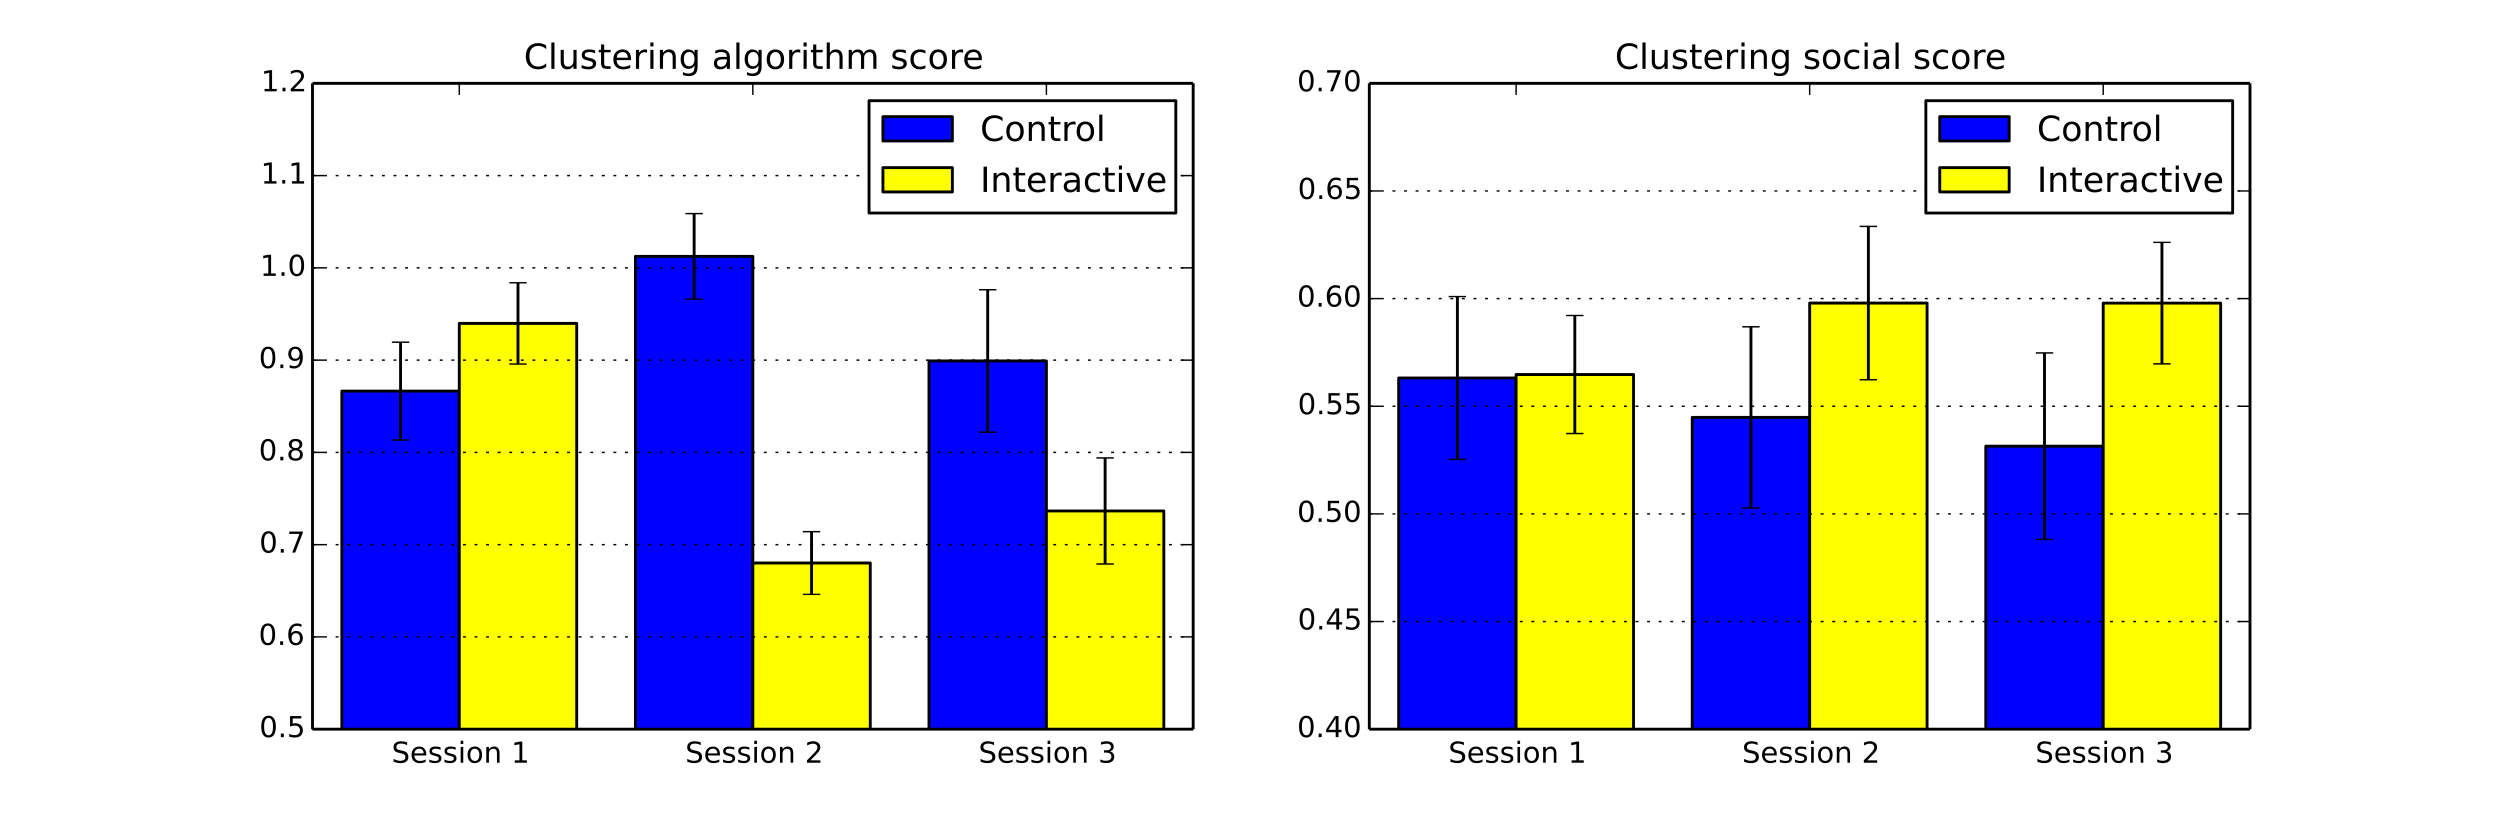 <?xml version="1.0" encoding="utf-8" standalone="no"?>
<!DOCTYPE svg PUBLIC "-//W3C//DTD SVG 1.1//EN"
  "http://www.w3.org/Graphics/SVG/1.1/DTD/svg11.dtd">
<!-- Created with matplotlib (http://matplotlib.org/) -->
<svg height="288pt" version="1.1" viewBox="0 0 864 288" width="864pt" xmlns="http://www.w3.org/2000/svg" xmlns:xlink="http://www.w3.org/1999/xlink">
 <defs>
  <style type="text/css">
*{stroke-linecap:butt;stroke-linejoin:round;}
  </style>
 </defs>
 <g id="figure_1">
  <g id="patch_1">
   <path d="
M0 288
L864 288
L864 0
L0 0
z
" style="fill:#ffffff;"/>
  </g>
  <g id="axes_1">
   <g id="patch_2">
    <path d="
M108 252
L412.364 252
L412.364 28.8
L108 28.8
z
" style="fill:#ffffff;"/>
   </g>
   <g id="patch_3">
    <path clip-path="url(#p677e471672)" d="
M118.145 411.429
L158.727 411.429
L158.727 135.161
L118.145 135.161
z
" style="fill:#0000ff;stroke:#000000;"/>
   </g>
   <g id="patch_4">
    <path clip-path="url(#p677e471672)" d="
M219.6 411.429
L260.182 411.429
L260.182 88.604
L219.6 88.604
z
" style="fill:#0000ff;stroke:#000000;"/>
   </g>
   <g id="patch_5">
    <path clip-path="url(#p677e471672)" d="
M321.055 411.429
L361.636 411.429
L361.636 124.742
L321.055 124.742
z
" style="fill:#0000ff;stroke:#000000;"/>
   </g>
   <g id="patch_6">
    <path clip-path="url(#p677e471672)" d="
M158.727 411.429
L199.309 411.429
L199.309 111.769
L158.727 111.769
z
" style="fill:#ffff00;stroke:#000000;"/>
   </g>
   <g id="patch_7">
    <path clip-path="url(#p677e471672)" d="
M260.182 411.429
L300.764 411.429
L300.764 194.575
L260.182 194.575
z
" style="fill:#ffff00;stroke:#000000;"/>
   </g>
   <g id="patch_8">
    <path clip-path="url(#p677e471672)" d="
M361.636 411.429
L402.218 411.429
L402.218 176.59
L361.636 176.59
z
" style="fill:#ffff00;stroke:#000000;"/>
   </g>
   <g id="LineCollection_1">
    <defs>
     <path d="
M138.436 -135.937
L138.436 -169.741" id="C0_0_9af3deccb9"/>
     <path d="
M239.891 -184.61
L239.891 -214.182" id="C0_1_e1ccd93cc0"/>
     <path d="
M341.345 -138.656
L341.345 -187.861" id="C0_2_9136be7517"/>
    </defs>
    <g clip-path="url(#p677e471672)">
     <use style="fill:none;stroke:#000000;" x="0.0" xlink:href="#C0_0_9af3deccb9" y="288.0"/>
    </g>
    <g clip-path="url(#p677e471672)">
     <use style="fill:none;stroke:#000000;" x="0.0" xlink:href="#C0_1_e1ccd93cc0" y="288.0"/>
    </g>
    <g clip-path="url(#p677e471672)">
     <use style="fill:none;stroke:#000000;" x="0.0" xlink:href="#C0_2_9136be7517" y="288.0"/>
    </g>
   </g>
   <g id="LineCollection_2">
    <defs>
     <path d="
M179.018 -162.187
L179.018 -190.275" id="C1_0_ff5b9c73ff"/>
     <path d="
M280.473 -82.589
L280.473 -104.26" id="C1_1_064dbb1a36"/>
     <path d="
M381.927 -93.079
L381.927 -129.742" id="C1_2_540e6a2873"/>
    </defs>
    <g clip-path="url(#p677e471672)">
     <use style="fill:none;stroke:#000000;" x="0.0" xlink:href="#C1_0_ff5b9c73ff" y="288.0"/>
    </g>
    <g clip-path="url(#p677e471672)">
     <use style="fill:none;stroke:#000000;" x="0.0" xlink:href="#C1_1_064dbb1a36" y="288.0"/>
    </g>
    <g clip-path="url(#p677e471672)">
     <use style="fill:none;stroke:#000000;" x="0.0" xlink:href="#C1_2_540e6a2873" y="288.0"/>
    </g>
   </g>
   <g id="line2d_1">
    <defs>
     <path d="
M3 1.83697e-16
L-3 -1.83697e-16" id="mcf9903d1bd" style="stroke:#000000;stroke-width:0.5;"/>
    </defs>
    <g clip-path="url(#p677e471672)">
     <use style="stroke:#000000;stroke-width:0.5;" x="138.436" xlink:href="#mcf9903d1bd" y="152.063"/>
     <use style="stroke:#000000;stroke-width:0.5;" x="239.891" xlink:href="#mcf9903d1bd" y="103.39"/>
     <use style="stroke:#000000;stroke-width:0.5;" x="341.345" xlink:href="#mcf9903d1bd" y="149.344"/>
    </g>
   </g>
   <g id="line2d_2">
    <g clip-path="url(#p677e471672)">
     <use style="stroke:#000000;stroke-width:0.5;" x="138.436" xlink:href="#mcf9903d1bd" y="118.259"/>
     <use style="stroke:#000000;stroke-width:0.5;" x="239.891" xlink:href="#mcf9903d1bd" y="73.818"/>
     <use style="stroke:#000000;stroke-width:0.5;" x="341.345" xlink:href="#mcf9903d1bd" y="100.139"/>
    </g>
   </g>
   <g id="line2d_3">
    <g clip-path="url(#p677e471672)">
     <use style="stroke:#000000;stroke-width:0.5;" x="179.018" xlink:href="#mcf9903d1bd" y="125.813"/>
     <use style="stroke:#000000;stroke-width:0.5;" x="280.473" xlink:href="#mcf9903d1bd" y="205.411"/>
     <use style="stroke:#000000;stroke-width:0.5;" x="381.927" xlink:href="#mcf9903d1bd" y="194.921"/>
    </g>
   </g>
   <g id="line2d_4">
    <g clip-path="url(#p677e471672)">
     <use style="stroke:#000000;stroke-width:0.5;" x="179.018" xlink:href="#mcf9903d1bd" y="97.725"/>
     <use style="stroke:#000000;stroke-width:0.5;" x="280.473" xlink:href="#mcf9903d1bd" y="183.74"/>
     <use style="stroke:#000000;stroke-width:0.5;" x="381.927" xlink:href="#mcf9903d1bd" y="158.258"/>
    </g>
   </g>
   <g id="matplotlib.axis_1">
    <g id="xtick_1">
     <g id="line2d_5">
      <defs>
       <path d="
M0 0
L0 -4" id="mc7db9fdffb" style="stroke:#000000;stroke-width:0.5;"/>
      </defs>
      <g>
       <use style="stroke:#000000;stroke-width:0.5;" x="158.727" xlink:href="#mc7db9fdffb" y="252.0"/>
      </g>
     </g>
     <g id="line2d_6">
      <defs>
       <path d="
M0 0
L0 4" id="m5a7d422ac3" style="stroke:#000000;stroke-width:0.5;"/>
      </defs>
      <g>
       <use style="stroke:#000000;stroke-width:0.5;" x="158.727" xlink:href="#m5a7d422ac3" y="28.8"/>
      </g>
     </g>
     <g id="text_1">
      <!-- Session 1 -->
      <defs>
       <path d="
M12.406 8.297
L28.516 8.297
L28.516 63.922
L10.984 60.406
L10.984 69.391
L28.422 72.906
L38.281 72.906
L38.281 8.297
L54.391 8.297
L54.391 0
L12.406 0
z
" id="DejaVuSans-31"/>
       <path d="
M44.281 53.078
L44.281 44.578
Q40.484 46.531 36.375 47.5
Q32.281 48.484 27.875 48.484
Q21.188 48.484 17.844 46.438
Q14.5 44.391 14.5 40.281
Q14.5 37.156 16.891 35.375
Q19.281 33.594 26.516 31.984
L29.594 31.297
Q39.156 29.25 43.188 25.516
Q47.219 21.781 47.219 15.094
Q47.219 7.469 41.188 3.016
Q35.156 -1.422 24.609 -1.422
Q20.219 -1.422 15.453 -0.562
Q10.688 0.297 5.422 2
L5.422 11.281
Q10.406 8.688 15.234 7.391
Q20.062 6.109 24.812 6.109
Q31.156 6.109 34.562 8.281
Q37.984 10.453 37.984 14.406
Q37.984 18.062 35.516 20.016
Q33.062 21.969 24.703 23.781
L21.578 24.516
Q13.234 26.266 9.516 29.906
Q5.812 33.547 5.812 39.891
Q5.812 47.609 11.281 51.797
Q16.75 56 26.812 56
Q31.781 56 36.172 55.266
Q40.578 54.547 44.281 53.078" id="DejaVuSans-73"/>
       <path d="
M9.422 54.688
L18.406 54.688
L18.406 0
L9.422 0
z

M9.422 75.984
L18.406 75.984
L18.406 64.594
L9.422 64.594
z
" id="DejaVuSans-69"/>
       <path d="
M56.203 29.594
L56.203 25.203
L14.891 25.203
Q15.484 15.922 20.484 11.062
Q25.484 6.203 34.422 6.203
Q39.594 6.203 44.453 7.469
Q49.312 8.734 54.109 11.281
L54.109 2.781
Q49.266 0.734 44.188 -0.344
Q39.109 -1.422 33.891 -1.422
Q20.797 -1.422 13.156 6.188
Q5.516 13.812 5.516 26.812
Q5.516 40.234 12.766 48.109
Q20.016 56 32.328 56
Q43.359 56 49.781 48.891
Q56.203 41.797 56.203 29.594
M47.219 32.234
Q47.125 39.594 43.094 43.984
Q39.062 48.391 32.422 48.391
Q24.906 48.391 20.391 44.141
Q15.875 39.891 15.188 32.172
z
" id="DejaVuSans-65"/>
       <path d="
M53.516 70.516
L53.516 60.891
Q47.906 63.578 42.922 64.891
Q37.938 66.219 33.297 66.219
Q25.25 66.219 20.875 63.094
Q16.5 59.969 16.5 54.203
Q16.5 49.359 19.406 46.891
Q22.312 44.438 30.422 42.922
L36.375 41.703
Q47.406 39.594 52.656 34.297
Q57.906 29 57.906 20.125
Q57.906 9.516 50.797 4.047
Q43.703 -1.422 29.984 -1.422
Q24.812 -1.422 18.969 -0.25
Q13.141 0.922 6.891 3.219
L6.891 13.375
Q12.891 10.016 18.656 8.297
Q24.422 6.594 29.984 6.594
Q38.422 6.594 43.016 9.906
Q47.609 13.234 47.609 19.391
Q47.609 24.75 44.312 27.781
Q41.016 30.812 33.5 32.328
L27.484 33.5
Q16.453 35.688 11.516 40.375
Q6.594 45.062 6.594 53.422
Q6.594 63.094 13.406 68.656
Q20.219 74.219 32.172 74.219
Q37.312 74.219 42.625 73.281
Q47.953 72.359 53.516 70.516" id="DejaVuSans-53"/>
       <path d="
M54.891 33.016
L54.891 0
L45.906 0
L45.906 32.719
Q45.906 40.484 42.875 44.328
Q39.844 48.188 33.797 48.188
Q26.516 48.188 22.312 43.547
Q18.109 38.922 18.109 30.906
L18.109 0
L9.078 0
L9.078 54.688
L18.109 54.688
L18.109 46.188
Q21.344 51.125 25.703 53.562
Q30.078 56 35.797 56
Q45.219 56 50.047 50.172
Q54.891 44.344 54.891 33.016" id="DejaVuSans-6e"/>
       <path d="
M30.609 48.391
Q23.391 48.391 19.188 42.75
Q14.984 37.109 14.984 27.297
Q14.984 17.484 19.156 11.844
Q23.344 6.203 30.609 6.203
Q37.797 6.203 41.984 11.859
Q46.188 17.531 46.188 27.297
Q46.188 37.016 41.984 42.703
Q37.797 48.391 30.609 48.391
M30.609 56
Q42.328 56 49.016 48.375
Q55.719 40.766 55.719 27.297
Q55.719 13.875 49.016 6.219
Q42.328 -1.422 30.609 -1.422
Q18.844 -1.422 12.172 6.219
Q5.516 13.875 5.516 27.297
Q5.516 40.766 12.172 48.375
Q18.844 56 30.609 56" id="DejaVuSans-6f"/>
       <path id="DejaVuSans-20"/>
      </defs>
      <g transform="translate(135.341 263.598)scale(0.1 -0.1)">
       <use xlink:href="#DejaVuSans-53"/>
       <use x="63.477" xlink:href="#DejaVuSans-65"/>
       <use x="125.0" xlink:href="#DejaVuSans-73"/>
       <use x="177.1" xlink:href="#DejaVuSans-73"/>
       <use x="229.199" xlink:href="#DejaVuSans-69"/>
       <use x="256.982" xlink:href="#DejaVuSans-6f"/>
       <use x="318.164" xlink:href="#DejaVuSans-6e"/>
       <use x="381.543" xlink:href="#DejaVuSans-20"/>
       <use x="413.33" xlink:href="#DejaVuSans-31"/>
      </g>
     </g>
    </g>
    <g id="xtick_2">
     <g id="line2d_7">
      <g>
       <use style="stroke:#000000;stroke-width:0.5;" x="260.182" xlink:href="#mc7db9fdffb" y="252.0"/>
      </g>
     </g>
     <g id="line2d_8">
      <g>
       <use style="stroke:#000000;stroke-width:0.5;" x="260.182" xlink:href="#m5a7d422ac3" y="28.8"/>
      </g>
     </g>
     <g id="text_2">
      <!-- Session 2 -->
      <defs>
       <path d="
M19.188 8.297
L53.609 8.297
L53.609 0
L7.328 0
L7.328 8.297
Q12.938 14.109 22.625 23.891
Q32.328 33.688 34.812 36.531
Q39.547 41.844 41.422 45.531
Q43.312 49.219 43.312 52.781
Q43.312 58.594 39.234 62.25
Q35.156 65.922 28.609 65.922
Q23.969 65.922 18.812 64.312
Q13.672 62.703 7.812 59.422
L7.812 69.391
Q13.766 71.781 18.938 73
Q24.125 74.219 28.422 74.219
Q39.75 74.219 46.484 68.547
Q53.219 62.891 53.219 53.422
Q53.219 48.922 51.531 44.891
Q49.859 40.875 45.406 35.406
Q44.188 33.984 37.641 27.219
Q31.109 20.453 19.188 8.297" id="DejaVuSans-32"/>
      </defs>
      <g transform="translate(236.835 263.598)scale(0.1 -0.1)">
       <use xlink:href="#DejaVuSans-53"/>
       <use x="63.477" xlink:href="#DejaVuSans-65"/>
       <use x="125.0" xlink:href="#DejaVuSans-73"/>
       <use x="177.1" xlink:href="#DejaVuSans-73"/>
       <use x="229.199" xlink:href="#DejaVuSans-69"/>
       <use x="256.982" xlink:href="#DejaVuSans-6f"/>
       <use x="318.164" xlink:href="#DejaVuSans-6e"/>
       <use x="381.543" xlink:href="#DejaVuSans-20"/>
       <use x="413.33" xlink:href="#DejaVuSans-32"/>
      </g>
     </g>
    </g>
    <g id="xtick_3">
     <g id="line2d_9">
      <g>
       <use style="stroke:#000000;stroke-width:0.5;" x="361.636" xlink:href="#mc7db9fdffb" y="252.0"/>
      </g>
     </g>
     <g id="line2d_10">
      <g>
       <use style="stroke:#000000;stroke-width:0.5;" x="361.636" xlink:href="#m5a7d422ac3" y="28.8"/>
      </g>
     </g>
     <g id="text_3">
      <!-- Session 3 -->
      <defs>
       <path d="
M40.578 39.312
Q47.656 37.797 51.625 33
Q55.609 28.219 55.609 21.188
Q55.609 10.406 48.188 4.484
Q40.766 -1.422 27.094 -1.422
Q22.516 -1.422 17.656 -0.516
Q12.797 0.391 7.625 2.203
L7.625 11.719
Q11.719 9.328 16.594 8.109
Q21.484 6.891 26.812 6.891
Q36.078 6.891 40.938 10.547
Q45.797 14.203 45.797 21.188
Q45.797 27.641 41.281 31.266
Q36.766 34.906 28.719 34.906
L20.219 34.906
L20.219 43.016
L29.109 43.016
Q36.375 43.016 40.234 45.922
Q44.094 48.828 44.094 54.297
Q44.094 59.906 40.109 62.906
Q36.141 65.922 28.719 65.922
Q24.656 65.922 20.016 65.031
Q15.375 64.156 9.812 62.312
L9.812 71.094
Q15.438 72.656 20.344 73.438
Q25.25 74.219 29.594 74.219
Q40.828 74.219 47.359 69.109
Q53.906 64.016 53.906 55.328
Q53.906 49.266 50.438 45.094
Q46.969 40.922 40.578 39.312" id="DejaVuSans-33"/>
      </defs>
      <g transform="translate(338.189 263.598)scale(0.1 -0.1)">
       <use xlink:href="#DejaVuSans-53"/>
       <use x="63.477" xlink:href="#DejaVuSans-65"/>
       <use x="125.0" xlink:href="#DejaVuSans-73"/>
       <use x="177.1" xlink:href="#DejaVuSans-73"/>
       <use x="229.199" xlink:href="#DejaVuSans-69"/>
       <use x="256.982" xlink:href="#DejaVuSans-6f"/>
       <use x="318.164" xlink:href="#DejaVuSans-6e"/>
       <use x="381.543" xlink:href="#DejaVuSans-20"/>
       <use x="413.33" xlink:href="#DejaVuSans-33"/>
      </g>
     </g>
    </g>
   </g>
   <g id="matplotlib.axis_2">
    <g id="ytick_1">
     <g id="line2d_11">
      <path clip-path="url(#p677e471672)" d="
M108 252
L412.364 252" style="fill:none;stroke:#000000;stroke-dasharray:1,3;stroke-dashoffset:0.0;stroke-width:0.5;"/>
     </g>
     <g id="line2d_12">
      <defs>
       <path d="
M0 0
L4 0" id="md7965d1ba0" style="stroke:#000000;stroke-width:0.5;"/>
      </defs>
      <g>
       <use style="stroke:#000000;stroke-width:0.5;" x="108.0" xlink:href="#md7965d1ba0" y="252.0"/>
      </g>
     </g>
     <g id="line2d_13">
      <defs>
       <path d="
M0 0
L-4 0" id="md9a1c1a7cd" style="stroke:#000000;stroke-width:0.5;"/>
      </defs>
      <g>
       <use style="stroke:#000000;stroke-width:0.5;" x="412.364" xlink:href="#md9a1c1a7cd" y="252.0"/>
      </g>
     </g>
     <g id="text_4">
      <!-- 0.5 -->
      <defs>
       <path d="
M10.797 72.906
L49.516 72.906
L49.516 64.594
L19.828 64.594
L19.828 46.734
Q21.969 47.469 24.109 47.828
Q26.266 48.188 28.422 48.188
Q40.625 48.188 47.75 41.5
Q54.891 34.812 54.891 23.391
Q54.891 11.625 47.562 5.094
Q40.234 -1.422 26.906 -1.422
Q22.312 -1.422 17.547 -0.641
Q12.797 0.141 7.719 1.703
L7.719 11.625
Q12.109 9.234 16.797 8.062
Q21.484 6.891 26.703 6.891
Q35.156 6.891 40.078 11.328
Q45.016 15.766 45.016 23.391
Q45.016 31 40.078 35.438
Q35.156 39.891 26.703 39.891
Q22.75 39.891 18.812 39.016
Q14.891 38.141 10.797 36.281
z
" id="DejaVuSans-35"/>
       <path d="
M31.781 66.406
Q24.172 66.406 20.328 58.906
Q16.5 51.422 16.5 36.375
Q16.5 21.391 20.328 13.891
Q24.172 6.391 31.781 6.391
Q39.453 6.391 43.281 13.891
Q47.125 21.391 47.125 36.375
Q47.125 51.422 43.281 58.906
Q39.453 66.406 31.781 66.406
M31.781 74.219
Q44.047 74.219 50.516 64.516
Q56.984 54.828 56.984 36.375
Q56.984 17.969 50.516 8.266
Q44.047 -1.422 31.781 -1.422
Q19.531 -1.422 13.062 8.266
Q6.594 17.969 6.594 36.375
Q6.594 54.828 13.062 64.516
Q19.531 74.219 31.781 74.219" id="DejaVuSans-30"/>
       <path d="
M10.688 12.406
L21 12.406
L21 0
L10.688 0
z
" id="DejaVuSans-2e"/>
      </defs>
      <g transform="translate(89.63 254.759)scale(0.1 -0.1)">
       <use xlink:href="#DejaVuSans-30"/>
       <use x="63.623" xlink:href="#DejaVuSans-2e"/>
       <use x="95.41" xlink:href="#DejaVuSans-35"/>
      </g>
     </g>
    </g>
    <g id="ytick_2">
     <g id="line2d_14">
      <path clip-path="url(#p677e471672)" d="
M108 220.114
L412.364 220.114" style="fill:none;stroke:#000000;stroke-dasharray:1,3;stroke-dashoffset:0.0;stroke-width:0.5;"/>
     </g>
     <g id="line2d_15">
      <g>
       <use style="stroke:#000000;stroke-width:0.5;" x="108.0" xlink:href="#md7965d1ba0" y="220.114"/>
      </g>
     </g>
     <g id="line2d_16">
      <g>
       <use style="stroke:#000000;stroke-width:0.5;" x="412.364" xlink:href="#md9a1c1a7cd" y="220.114"/>
      </g>
     </g>
     <g id="text_5">
      <!-- 0.6 -->
      <defs>
       <path d="
M33.016 40.375
Q26.375 40.375 22.484 35.828
Q18.609 31.297 18.609 23.391
Q18.609 15.531 22.484 10.953
Q26.375 6.391 33.016 6.391
Q39.656 6.391 43.531 10.953
Q47.406 15.531 47.406 23.391
Q47.406 31.297 43.531 35.828
Q39.656 40.375 33.016 40.375
M52.594 71.297
L52.594 62.312
Q48.875 64.062 45.094 64.984
Q41.312 65.922 37.594 65.922
Q27.828 65.922 22.672 59.328
Q17.531 52.734 16.797 39.406
Q19.672 43.656 24.016 45.922
Q28.375 48.188 33.594 48.188
Q44.578 48.188 50.953 41.516
Q57.328 34.859 57.328 23.391
Q57.328 12.156 50.688 5.359
Q44.047 -1.422 33.016 -1.422
Q20.359 -1.422 13.672 8.266
Q6.984 17.969 6.984 36.375
Q6.984 53.656 15.188 63.938
Q23.391 74.219 37.203 74.219
Q40.922 74.219 44.703 73.484
Q48.484 72.75 52.594 71.297" id="DejaVuSans-36"/>
      </defs>
      <g transform="translate(89.386 222.874)scale(0.1 -0.1)">
       <use xlink:href="#DejaVuSans-30"/>
       <use x="63.623" xlink:href="#DejaVuSans-2e"/>
       <use x="95.41" xlink:href="#DejaVuSans-36"/>
      </g>
     </g>
    </g>
    <g id="ytick_3">
     <g id="line2d_17">
      <path clip-path="url(#p677e471672)" d="
M108 188.229
L412.364 188.229" style="fill:none;stroke:#000000;stroke-dasharray:1,3;stroke-dashoffset:0.0;stroke-width:0.5;"/>
     </g>
     <g id="line2d_18">
      <g>
       <use style="stroke:#000000;stroke-width:0.5;" x="108.0" xlink:href="#md7965d1ba0" y="188.229"/>
      </g>
     </g>
     <g id="line2d_19">
      <g>
       <use style="stroke:#000000;stroke-width:0.5;" x="412.364" xlink:href="#md9a1c1a7cd" y="188.229"/>
      </g>
     </g>
     <g id="text_6">
      <!-- 0.7 -->
      <defs>
       <path d="
M8.203 72.906
L55.078 72.906
L55.078 68.703
L28.609 0
L18.312 0
L43.219 64.594
L8.203 64.594
z
" id="DejaVuSans-37"/>
      </defs>
      <g transform="translate(89.611 190.988)scale(0.1 -0.1)">
       <use xlink:href="#DejaVuSans-30"/>
       <use x="63.623" xlink:href="#DejaVuSans-2e"/>
       <use x="95.41" xlink:href="#DejaVuSans-37"/>
      </g>
     </g>
    </g>
    <g id="ytick_4">
     <g id="line2d_20">
      <path clip-path="url(#p677e471672)" d="
M108 156.343
L412.364 156.343" style="fill:none;stroke:#000000;stroke-dasharray:1,3;stroke-dashoffset:0.0;stroke-width:0.5;"/>
     </g>
     <g id="line2d_21">
      <g>
       <use style="stroke:#000000;stroke-width:0.5;" x="108.0" xlink:href="#md7965d1ba0" y="156.343"/>
      </g>
     </g>
     <g id="line2d_22">
      <g>
       <use style="stroke:#000000;stroke-width:0.5;" x="412.364" xlink:href="#md9a1c1a7cd" y="156.343"/>
      </g>
     </g>
     <g id="text_7">
      <!-- 0.8 -->
      <defs>
       <path d="
M31.781 34.625
Q24.75 34.625 20.719 30.859
Q16.703 27.094 16.703 20.516
Q16.703 13.922 20.719 10.156
Q24.75 6.391 31.781 6.391
Q38.812 6.391 42.859 10.172
Q46.922 13.969 46.922 20.516
Q46.922 27.094 42.891 30.859
Q38.875 34.625 31.781 34.625
M21.922 38.812
Q15.578 40.375 12.031 44.719
Q8.5 49.078 8.5 55.328
Q8.5 64.062 14.719 69.141
Q20.953 74.219 31.781 74.219
Q42.672 74.219 48.875 69.141
Q55.078 64.062 55.078 55.328
Q55.078 49.078 51.531 44.719
Q48 40.375 41.703 38.812
Q48.828 37.156 52.797 32.312
Q56.781 27.484 56.781 20.516
Q56.781 9.906 50.312 4.234
Q43.844 -1.422 31.781 -1.422
Q19.734 -1.422 13.25 4.234
Q6.781 9.906 6.781 20.516
Q6.781 27.484 10.781 32.312
Q14.797 37.156 21.922 38.812
M18.312 54.391
Q18.312 48.734 21.844 45.562
Q25.391 42.391 31.781 42.391
Q38.141 42.391 41.719 45.562
Q45.312 48.734 45.312 54.391
Q45.312 60.062 41.719 63.234
Q38.141 66.406 31.781 66.406
Q25.391 66.406 21.844 63.234
Q18.312 60.062 18.312 54.391" id="DejaVuSans-38"/>
      </defs>
      <g transform="translate(89.441 159.102)scale(0.1 -0.1)">
       <use xlink:href="#DejaVuSans-30"/>
       <use x="63.623" xlink:href="#DejaVuSans-2e"/>
       <use x="95.41" xlink:href="#DejaVuSans-38"/>
      </g>
     </g>
    </g>
    <g id="ytick_5">
     <g id="line2d_23">
      <path clip-path="url(#p677e471672)" d="
M108 124.457
L412.364 124.457" style="fill:none;stroke:#000000;stroke-dasharray:1,3;stroke-dashoffset:0.0;stroke-width:0.5;"/>
     </g>
     <g id="line2d_24">
      <g>
       <use style="stroke:#000000;stroke-width:0.5;" x="108.0" xlink:href="#md7965d1ba0" y="124.457"/>
      </g>
     </g>
     <g id="line2d_25">
      <g>
       <use style="stroke:#000000;stroke-width:0.5;" x="412.364" xlink:href="#md9a1c1a7cd" y="124.457"/>
      </g>
     </g>
     <g id="text_8">
      <!-- 0.9 -->
      <defs>
       <path d="
M10.984 1.516
L10.984 10.5
Q14.703 8.734 18.5 7.812
Q22.312 6.891 25.984 6.891
Q35.75 6.891 40.891 13.453
Q46.047 20.016 46.781 33.406
Q43.953 29.203 39.594 26.953
Q35.25 24.703 29.984 24.703
Q19.047 24.703 12.672 31.312
Q6.297 37.938 6.297 49.422
Q6.297 60.641 12.938 67.422
Q19.578 74.219 30.609 74.219
Q43.266 74.219 49.922 64.516
Q56.594 54.828 56.594 36.375
Q56.594 19.141 48.406 8.859
Q40.234 -1.422 26.422 -1.422
Q22.703 -1.422 18.891 -0.688
Q15.094 0.047 10.984 1.516
M30.609 32.422
Q37.25 32.422 41.125 36.953
Q45.016 41.5 45.016 49.422
Q45.016 57.281 41.125 61.844
Q37.25 66.406 30.609 66.406
Q23.969 66.406 20.094 61.844
Q16.219 57.281 16.219 49.422
Q16.219 41.5 20.094 36.953
Q23.969 32.422 30.609 32.422" id="DejaVuSans-39"/>
      </defs>
      <g transform="translate(89.459 127.217)scale(0.1 -0.1)">
       <use xlink:href="#DejaVuSans-30"/>
       <use x="63.623" xlink:href="#DejaVuSans-2e"/>
       <use x="95.41" xlink:href="#DejaVuSans-39"/>
      </g>
     </g>
    </g>
    <g id="ytick_6">
     <g id="line2d_26">
      <path clip-path="url(#p677e471672)" d="
M108 92.571
L412.364 92.571" style="fill:none;stroke:#000000;stroke-dasharray:1,3;stroke-dashoffset:0.0;stroke-width:0.5;"/>
     </g>
     <g id="line2d_27">
      <g>
       <use style="stroke:#000000;stroke-width:0.5;" x="108.0" xlink:href="#md7965d1ba0" y="92.571"/>
      </g>
     </g>
     <g id="line2d_28">
      <g>
       <use style="stroke:#000000;stroke-width:0.5;" x="412.364" xlink:href="#md9a1c1a7cd" y="92.571"/>
      </g>
     </g>
     <g id="text_9">
      <!-- 1.0 -->
      <g transform="translate(89.859 95.331)scale(0.1 -0.1)">
       <use xlink:href="#DejaVuSans-31"/>
       <use x="63.623" xlink:href="#DejaVuSans-2e"/>
       <use x="95.41" xlink:href="#DejaVuSans-30"/>
      </g>
     </g>
    </g>
    <g id="ytick_7">
     <g id="line2d_29">
      <path clip-path="url(#p677e471672)" d="
M108 60.686
L412.364 60.686" style="fill:none;stroke:#000000;stroke-dasharray:1,3;stroke-dashoffset:0.0;stroke-width:0.5;"/>
     </g>
     <g id="line2d_30">
      <g>
       <use style="stroke:#000000;stroke-width:0.5;" x="108.0" xlink:href="#md7965d1ba0" y="60.686"/>
      </g>
     </g>
     <g id="line2d_31">
      <g>
       <use style="stroke:#000000;stroke-width:0.5;" x="412.364" xlink:href="#md9a1c1a7cd" y="60.686"/>
      </g>
     </g>
     <g id="text_10">
      <!-- 1.1 -->
      <g transform="translate(90.119 63.445)scale(0.1 -0.1)">
       <use xlink:href="#DejaVuSans-31"/>
       <use x="63.623" xlink:href="#DejaVuSans-2e"/>
       <use x="95.41" xlink:href="#DejaVuSans-31"/>
      </g>
     </g>
    </g>
    <g id="ytick_8">
     <g id="text_11">
      <!-- 1.2 -->
      <g transform="translate(90.197 31.559)scale(0.1 -0.1)">
       <use xlink:href="#DejaVuSans-31"/>
       <use x="63.623" xlink:href="#DejaVuSans-2e"/>
       <use x="95.41" xlink:href="#DejaVuSans-32"/>
      </g>
     </g>
    </g>
   </g>
   <g id="patch_9">
    <path d="
M412.364 252
L412.364 28.8" style="fill:none;stroke:#000000;"/>
   </g>
   <g id="patch_10">
    <path d="
M108 28.8
L412.364 28.8" style="fill:none;stroke:#000000;"/>
   </g>
   <g id="patch_11">
    <path d="
M108 252
L108 28.8" style="fill:none;stroke:#000000;"/>
   </g>
   <g id="patch_12">
    <path d="
M108 252
L412.364 252" style="fill:none;stroke:#000000;"/>
   </g>
   <g id="text_12">
    <!-- Clustering algorithm score -->
    <defs>
     <path d="
M48.781 52.594
L48.781 44.188
Q44.969 46.297 41.141 47.344
Q37.312 48.391 33.406 48.391
Q24.656 48.391 19.812 42.844
Q14.984 37.312 14.984 27.297
Q14.984 17.281 19.812 11.734
Q24.656 6.203 33.406 6.203
Q37.312 6.203 41.141 7.25
Q44.969 8.297 48.781 10.406
L48.781 2.094
Q45.016 0.344 40.984 -0.531
Q36.969 -1.422 32.422 -1.422
Q20.062 -1.422 12.781 6.344
Q5.516 14.109 5.516 27.297
Q5.516 40.672 12.859 48.328
Q20.219 56 33.016 56
Q37.156 56 41.109 55.141
Q45.062 54.297 48.781 52.594" id="DejaVuSans-63"/>
     <path d="
M54.891 33.016
L54.891 0
L45.906 0
L45.906 32.719
Q45.906 40.484 42.875 44.328
Q39.844 48.188 33.797 48.188
Q26.516 48.188 22.312 43.547
Q18.109 38.922 18.109 30.906
L18.109 0
L9.078 0
L9.078 75.984
L18.109 75.984
L18.109 46.188
Q21.344 51.125 25.703 53.562
Q30.078 56 35.797 56
Q45.219 56 50.047 50.172
Q54.891 44.344 54.891 33.016" id="DejaVuSans-68"/>
     <path d="
M64.406 67.281
L64.406 56.891
Q59.422 61.531 53.781 63.812
Q48.141 66.109 41.797 66.109
Q29.297 66.109 22.656 58.469
Q16.016 50.828 16.016 36.375
Q16.016 21.969 22.656 14.328
Q29.297 6.688 41.797 6.688
Q48.141 6.688 53.781 8.984
Q59.422 11.281 64.406 15.922
L64.406 5.609
Q59.234 2.094 53.438 0.328
Q47.656 -1.422 41.219 -1.422
Q24.656 -1.422 15.125 8.703
Q5.609 18.844 5.609 36.375
Q5.609 53.953 15.125 64.078
Q24.656 74.219 41.219 74.219
Q47.75 74.219 53.531 72.484
Q59.328 70.75 64.406 67.281" id="DejaVuSans-43"/>
     <path d="
M8.5 21.578
L8.5 54.688
L17.484 54.688
L17.484 21.922
Q17.484 14.156 20.5 10.266
Q23.531 6.391 29.594 6.391
Q36.859 6.391 41.078 11.031
Q45.312 15.672 45.312 23.688
L45.312 54.688
L54.297 54.688
L54.297 0
L45.312 0
L45.312 8.406
Q42.047 3.422 37.719 1
Q33.406 -1.422 27.688 -1.422
Q18.266 -1.422 13.375 4.438
Q8.5 10.297 8.5 21.578
M31.109 56
z
" id="DejaVuSans-75"/>
     <path d="
M52 44.188
Q55.375 50.25 60.062 53.125
Q64.75 56 71.094 56
Q79.641 56 84.281 50.016
Q88.922 44.047 88.922 33.016
L88.922 0
L79.891 0
L79.891 32.719
Q79.891 40.578 77.094 44.375
Q74.312 48.188 68.609 48.188
Q61.625 48.188 57.562 43.547
Q53.516 38.922 53.516 30.906
L53.516 0
L44.484 0
L44.484 32.719
Q44.484 40.625 41.703 44.406
Q38.922 48.188 33.109 48.188
Q26.219 48.188 22.156 43.531
Q18.109 38.875 18.109 30.906
L18.109 0
L9.078 0
L9.078 54.688
L18.109 54.688
L18.109 46.188
Q21.188 51.219 25.484 53.609
Q29.781 56 35.688 56
Q41.656 56 45.828 52.969
Q50 49.953 52 44.188" id="DejaVuSans-6d"/>
     <path d="
M41.109 46.297
Q39.594 47.172 37.812 47.578
Q36.031 48 33.891 48
Q26.266 48 22.188 43.047
Q18.109 38.094 18.109 28.812
L18.109 0
L9.078 0
L9.078 54.688
L18.109 54.688
L18.109 46.188
Q20.953 51.172 25.484 53.578
Q30.031 56 36.531 56
Q37.453 56 38.578 55.875
Q39.703 55.766 41.062 55.516
z
" id="DejaVuSans-72"/>
     <path d="
M9.422 75.984
L18.406 75.984
L18.406 0
L9.422 0
z
" id="DejaVuSans-6c"/>
     <path d="
M34.281 27.484
Q23.391 27.484 19.188 25
Q14.984 22.516 14.984 16.5
Q14.984 11.719 18.141 8.906
Q21.297 6.109 26.703 6.109
Q34.188 6.109 38.703 11.406
Q43.219 16.703 43.219 25.484
L43.219 27.484
z

M52.203 31.203
L52.203 0
L43.219 0
L43.219 8.297
Q40.141 3.328 35.547 0.953
Q30.953 -1.422 24.312 -1.422
Q15.922 -1.422 10.953 3.297
Q6 8.016 6 15.922
Q6 25.141 12.172 29.828
Q18.359 34.516 30.609 34.516
L43.219 34.516
L43.219 35.406
Q43.219 41.609 39.141 45
Q35.062 48.391 27.688 48.391
Q23 48.391 18.547 47.266
Q14.109 46.141 10.016 43.891
L10.016 52.203
Q14.938 54.109 19.578 55.047
Q24.219 56 28.609 56
Q40.484 56 46.344 49.844
Q52.203 43.703 52.203 31.203" id="DejaVuSans-61"/>
     <path d="
M18.312 70.219
L18.312 54.688
L36.812 54.688
L36.812 47.703
L18.312 47.703
L18.312 18.016
Q18.312 11.328 20.141 9.422
Q21.969 7.516 27.594 7.516
L36.812 7.516
L36.812 0
L27.594 0
Q17.188 0 13.234 3.875
Q9.281 7.766 9.281 18.016
L9.281 47.703
L2.688 47.703
L2.688 54.688
L9.281 54.688
L9.281 70.219
z
" id="DejaVuSans-74"/>
     <path d="
M45.406 27.984
Q45.406 37.75 41.375 43.109
Q37.359 48.484 30.078 48.484
Q22.859 48.484 18.828 43.109
Q14.797 37.75 14.797 27.984
Q14.797 18.266 18.828 12.891
Q22.859 7.516 30.078 7.516
Q37.359 7.516 41.375 12.891
Q45.406 18.266 45.406 27.984
M54.391 6.781
Q54.391 -7.172 48.188 -13.984
Q42 -20.797 29.203 -20.797
Q24.469 -20.797 20.266 -20.094
Q16.062 -19.391 12.109 -17.922
L12.109 -9.188
Q16.062 -11.328 19.922 -12.344
Q23.781 -13.375 27.781 -13.375
Q36.625 -13.375 41.016 -8.766
Q45.406 -4.156 45.406 5.172
L45.406 9.625
Q42.625 4.781 38.281 2.391
Q33.938 0 27.875 0
Q17.828 0 11.672 7.656
Q5.516 15.328 5.516 27.984
Q5.516 40.672 11.672 48.328
Q17.828 56 27.875 56
Q33.938 56 38.281 53.609
Q42.625 51.219 45.406 46.391
L45.406 54.688
L54.391 54.688
z
" id="DejaVuSans-67"/>
    </defs>
    <g transform="translate(181.038 23.8)scale(0.12 -0.12)">
     <use xlink:href="#DejaVuSans-43"/>
     <use x="69.824" xlink:href="#DejaVuSans-6c"/>
     <use x="97.607" xlink:href="#DejaVuSans-75"/>
     <use x="160.986" xlink:href="#DejaVuSans-73"/>
     <use x="213.086" xlink:href="#DejaVuSans-74"/>
     <use x="252.295" xlink:href="#DejaVuSans-65"/>
     <use x="313.818" xlink:href="#DejaVuSans-72"/>
     <use x="354.932" xlink:href="#DejaVuSans-69"/>
     <use x="382.715" xlink:href="#DejaVuSans-6e"/>
     <use x="446.094" xlink:href="#DejaVuSans-67"/>
     <use x="509.57" xlink:href="#DejaVuSans-20"/>
     <use x="541.357" xlink:href="#DejaVuSans-61"/>
     <use x="602.637" xlink:href="#DejaVuSans-6c"/>
     <use x="630.42" xlink:href="#DejaVuSans-67"/>
     <use x="693.896" xlink:href="#DejaVuSans-6f"/>
     <use x="755.078" xlink:href="#DejaVuSans-72"/>
     <use x="796.191" xlink:href="#DejaVuSans-69"/>
     <use x="823.975" xlink:href="#DejaVuSans-74"/>
     <use x="863.184" xlink:href="#DejaVuSans-68"/>
     <use x="926.562" xlink:href="#DejaVuSans-6d"/>
     <use x="1023.975" xlink:href="#DejaVuSans-20"/>
     <use x="1055.762" xlink:href="#DejaVuSans-73"/>
     <use x="1107.861" xlink:href="#DejaVuSans-63"/>
     <use x="1162.842" xlink:href="#DejaVuSans-6f"/>
     <use x="1224.023" xlink:href="#DejaVuSans-72"/>
     <use x="1262.887" xlink:href="#DejaVuSans-65"/>
    </g>
   </g>
   <g id="legend_1">
    <g id="patch_13">
     <path d="
M300.338 73.627
L406.364 73.627
L406.364 34.8
L300.338 34.8
L300.338 73.627
z
" style="fill:#ffffff;stroke:#000000;"/>
    </g>
    <g id="patch_14">
     <path d="
M305.138 48.718
L329.138 48.718
L329.138 40.318
L305.138 40.318
z
" style="fill:#0000ff;stroke:#000000;"/>
    </g>
    <g id="text_13">
     <!-- Control -->
     <g transform="translate(338.738 48.718)scale(0.12 -0.12)">
      <use xlink:href="#DejaVuSans-43"/>
      <use x="69.824" xlink:href="#DejaVuSans-6f"/>
      <use x="131.006" xlink:href="#DejaVuSans-6e"/>
      <use x="194.385" xlink:href="#DejaVuSans-74"/>
      <use x="233.594" xlink:href="#DejaVuSans-72"/>
      <use x="272.457" xlink:href="#DejaVuSans-6f"/>
      <use x="333.639" xlink:href="#DejaVuSans-6c"/>
     </g>
    </g>
    <g id="patch_15">
     <path d="
M305.138 66.332
L329.138 66.332
L329.138 57.932
L305.138 57.932
z
" style="fill:#ffff00;stroke:#000000;"/>
    </g>
    <g id="text_14">
     <!-- Interactive -->
     <defs>
      <path d="
M2.984 54.688
L12.5 54.688
L29.594 8.797
L46.688 54.688
L56.203 54.688
L35.688 0
L23.484 0
z
" id="DejaVuSans-76"/>
      <path d="
M9.812 72.906
L19.672 72.906
L19.672 0
L9.812 0
z
" id="DejaVuSans-49"/>
     </defs>
     <g transform="translate(338.738 66.332)scale(0.12 -0.12)">
      <use xlink:href="#DejaVuSans-49"/>
      <use x="29.492" xlink:href="#DejaVuSans-6e"/>
      <use x="92.871" xlink:href="#DejaVuSans-74"/>
      <use x="132.08" xlink:href="#DejaVuSans-65"/>
      <use x="193.604" xlink:href="#DejaVuSans-72"/>
      <use x="234.717" xlink:href="#DejaVuSans-61"/>
      <use x="295.996" xlink:href="#DejaVuSans-63"/>
      <use x="350.977" xlink:href="#DejaVuSans-74"/>
      <use x="390.186" xlink:href="#DejaVuSans-69"/>
      <use x="417.969" xlink:href="#DejaVuSans-76"/>
      <use x="477.148" xlink:href="#DejaVuSans-65"/>
     </g>
    </g>
   </g>
  </g>
  <g id="axes_2">
   <g id="patch_16">
    <path d="
M473.236 252
L777.6 252
L777.6 28.8
L473.236 28.8
z
" style="fill:#ffffff;"/>
   </g>
   <g id="patch_17">
    <path clip-path="url(#p589d1ba5b0)" d="
M483.382 549.6
L523.964 549.6
L523.964 130.632
L483.382 130.632
z
" style="fill:#0000ff;stroke:#000000;"/>
   </g>
   <g id="patch_18">
    <path clip-path="url(#p589d1ba5b0)" d="
M584.836 549.6
L625.418 549.6
L625.418 144.256
L584.836 144.256
z
" style="fill:#0000ff;stroke:#000000;"/>
   </g>
   <g id="patch_19">
    <path clip-path="url(#p589d1ba5b0)" d="
M686.291 549.6
L726.873 549.6
L726.873 154.211
L686.291 154.211
z
" style="fill:#0000ff;stroke:#000000;"/>
   </g>
   <g id="patch_20">
    <path clip-path="url(#p589d1ba5b0)" d="
M523.964 549.6
L564.545 549.6
L564.545 129.435
L523.964 129.435
z
" style="fill:#ffff00;stroke:#000000;"/>
   </g>
   <g id="patch_21">
    <path clip-path="url(#p589d1ba5b0)" d="
M625.418 549.6
L666 549.6
L666 104.739
L625.418 104.739
z
" style="fill:#ffff00;stroke:#000000;"/>
   </g>
   <g id="patch_22">
    <path clip-path="url(#p589d1ba5b0)" d="
M726.873 549.6
L767.455 549.6
L767.455 104.758
L726.873 104.758
z
" style="fill:#ffff00;stroke:#000000;"/>
   </g>
   <g id="LineCollection_3">
    <defs>
     <path d="
M503.673 -129.227
L503.673 -185.508" id="C2_0_9b84035e01"/>
     <path d="
M605.127 -112.436
L605.127 -175.053" id="C2_1_f23aa2b307"/>
     <path d="
M706.582 -101.556
L706.582 -166.022" id="C2_2_775bb471d0"/>
    </defs>
    <g clip-path="url(#p589d1ba5b0)">
     <use style="fill:none;stroke:#000000;" x="0.0" xlink:href="#C2_0_9b84035e01" y="288.0"/>
    </g>
    <g clip-path="url(#p589d1ba5b0)">
     <use style="fill:none;stroke:#000000;" x="0.0" xlink:href="#C2_1_f23aa2b307" y="288.0"/>
    </g>
    <g clip-path="url(#p589d1ba5b0)">
     <use style="fill:none;stroke:#000000;" x="0.0" xlink:href="#C2_2_775bb471d0" y="288.0"/>
    </g>
   </g>
   <g id="LineCollection_4">
    <defs>
     <path d="
M544.255 -138.168
L544.255 -178.962" id="C3_0_4fdfc9675e"/>
     <path d="
M645.709 -156.767
L645.709 -209.754" id="C3_1_c6a4b8e281"/>
     <path d="
M747.164 -162.247
L747.164 -204.237" id="C3_2_72c09c5fd1"/>
    </defs>
    <g clip-path="url(#p589d1ba5b0)">
     <use style="fill:none;stroke:#000000;" x="0.0" xlink:href="#C3_0_4fdfc9675e" y="288.0"/>
    </g>
    <g clip-path="url(#p589d1ba5b0)">
     <use style="fill:none;stroke:#000000;" x="0.0" xlink:href="#C3_1_c6a4b8e281" y="288.0"/>
    </g>
    <g clip-path="url(#p589d1ba5b0)">
     <use style="fill:none;stroke:#000000;" x="0.0" xlink:href="#C3_2_72c09c5fd1" y="288.0"/>
    </g>
   </g>
   <g id="line2d_32">
    <g clip-path="url(#p589d1ba5b0)">
     <use style="stroke:#000000;stroke-width:0.5;" x="503.673" xlink:href="#mcf9903d1bd" y="158.773"/>
     <use style="stroke:#000000;stroke-width:0.5;" x="605.127" xlink:href="#mcf9903d1bd" y="175.564"/>
     <use style="stroke:#000000;stroke-width:0.5;" x="706.582" xlink:href="#mcf9903d1bd" y="186.444"/>
    </g>
   </g>
   <g id="line2d_33">
    <g clip-path="url(#p589d1ba5b0)">
     <use style="stroke:#000000;stroke-width:0.5;" x="503.673" xlink:href="#mcf9903d1bd" y="102.492"/>
     <use style="stroke:#000000;stroke-width:0.5;" x="605.127" xlink:href="#mcf9903d1bd" y="112.947"/>
     <use style="stroke:#000000;stroke-width:0.5;" x="706.582" xlink:href="#mcf9903d1bd" y="121.978"/>
    </g>
   </g>
   <g id="line2d_34">
    <g clip-path="url(#p589d1ba5b0)">
     <use style="stroke:#000000;stroke-width:0.5;" x="544.255" xlink:href="#mcf9903d1bd" y="149.832"/>
     <use style="stroke:#000000;stroke-width:0.5;" x="645.709" xlink:href="#mcf9903d1bd" y="131.233"/>
     <use style="stroke:#000000;stroke-width:0.5;" x="747.164" xlink:href="#mcf9903d1bd" y="125.753"/>
    </g>
   </g>
   <g id="line2d_35">
    <g clip-path="url(#p589d1ba5b0)">
     <use style="stroke:#000000;stroke-width:0.5;" x="544.255" xlink:href="#mcf9903d1bd" y="109.038"/>
     <use style="stroke:#000000;stroke-width:0.5;" x="645.709" xlink:href="#mcf9903d1bd" y="78.246"/>
     <use style="stroke:#000000;stroke-width:0.5;" x="747.164" xlink:href="#mcf9903d1bd" y="83.763"/>
    </g>
   </g>
   <g id="matplotlib.axis_3">
    <g id="xtick_4">
     <g id="line2d_36">
      <g>
       <use style="stroke:#000000;stroke-width:0.5;" x="523.964" xlink:href="#mc7db9fdffb" y="252.0"/>
      </g>
     </g>
     <g id="line2d_37">
      <g>
       <use style="stroke:#000000;stroke-width:0.5;" x="523.964" xlink:href="#m5a7d422ac3" y="28.8"/>
      </g>
     </g>
     <g id="text_15">
      <!-- Session 1 -->
      <g transform="translate(500.578 263.598)scale(0.1 -0.1)">
       <use xlink:href="#DejaVuSans-53"/>
       <use x="63.477" xlink:href="#DejaVuSans-65"/>
       <use x="125.0" xlink:href="#DejaVuSans-73"/>
       <use x="177.1" xlink:href="#DejaVuSans-73"/>
       <use x="229.199" xlink:href="#DejaVuSans-69"/>
       <use x="256.982" xlink:href="#DejaVuSans-6f"/>
       <use x="318.164" xlink:href="#DejaVuSans-6e"/>
       <use x="381.543" xlink:href="#DejaVuSans-20"/>
       <use x="413.33" xlink:href="#DejaVuSans-31"/>
      </g>
     </g>
    </g>
    <g id="xtick_5">
     <g id="line2d_38">
      <g>
       <use style="stroke:#000000;stroke-width:0.5;" x="625.418" xlink:href="#mc7db9fdffb" y="252.0"/>
      </g>
     </g>
     <g id="line2d_39">
      <g>
       <use style="stroke:#000000;stroke-width:0.5;" x="625.418" xlink:href="#m5a7d422ac3" y="28.8"/>
      </g>
     </g>
     <g id="text_16">
      <!-- Session 2 -->
      <g transform="translate(602.071 263.598)scale(0.1 -0.1)">
       <use xlink:href="#DejaVuSans-53"/>
       <use x="63.477" xlink:href="#DejaVuSans-65"/>
       <use x="125.0" xlink:href="#DejaVuSans-73"/>
       <use x="177.1" xlink:href="#DejaVuSans-73"/>
       <use x="229.199" xlink:href="#DejaVuSans-69"/>
       <use x="256.982" xlink:href="#DejaVuSans-6f"/>
       <use x="318.164" xlink:href="#DejaVuSans-6e"/>
       <use x="381.543" xlink:href="#DejaVuSans-20"/>
       <use x="413.33" xlink:href="#DejaVuSans-32"/>
      </g>
     </g>
    </g>
    <g id="xtick_6">
     <g id="line2d_40">
      <g>
       <use style="stroke:#000000;stroke-width:0.5;" x="726.873" xlink:href="#mc7db9fdffb" y="252.0"/>
      </g>
     </g>
     <g id="line2d_41">
      <g>
       <use style="stroke:#000000;stroke-width:0.5;" x="726.873" xlink:href="#m5a7d422ac3" y="28.8"/>
      </g>
     </g>
     <g id="text_17">
      <!-- Session 3 -->
      <g transform="translate(703.426 263.598)scale(0.1 -0.1)">
       <use xlink:href="#DejaVuSans-53"/>
       <use x="63.477" xlink:href="#DejaVuSans-65"/>
       <use x="125.0" xlink:href="#DejaVuSans-73"/>
       <use x="177.1" xlink:href="#DejaVuSans-73"/>
       <use x="229.199" xlink:href="#DejaVuSans-69"/>
       <use x="256.982" xlink:href="#DejaVuSans-6f"/>
       <use x="318.164" xlink:href="#DejaVuSans-6e"/>
       <use x="381.543" xlink:href="#DejaVuSans-20"/>
       <use x="413.33" xlink:href="#DejaVuSans-33"/>
      </g>
     </g>
    </g>
   </g>
   <g id="matplotlib.axis_4">
    <g id="ytick_9">
     <g id="line2d_42">
      <path clip-path="url(#p589d1ba5b0)" d="
M473.236 252
L777.6 252" style="fill:none;stroke:#000000;stroke-dasharray:1,3;stroke-dashoffset:0.0;stroke-width:0.5;"/>
     </g>
     <g id="line2d_43">
      <g>
       <use style="stroke:#000000;stroke-width:0.5;" x="473.236" xlink:href="#md7965d1ba0" y="252.0"/>
      </g>
     </g>
     <g id="line2d_44">
      <g>
       <use style="stroke:#000000;stroke-width:0.5;" x="777.6" xlink:href="#md9a1c1a7cd" y="252.0"/>
      </g>
     </g>
     <g id="text_18">
      <!-- 0.40 -->
      <defs>
       <path d="
M37.797 64.312
L12.891 25.391
L37.797 25.391
z

M35.203 72.906
L47.609 72.906
L47.609 25.391
L58.016 25.391
L58.016 17.188
L47.609 17.188
L47.609 0
L37.797 0
L37.797 17.188
L4.891 17.188
L4.891 26.703
z
" id="DejaVuSans-34"/>
      </defs>
      <g transform="translate(448.294 254.759)scale(0.1 -0.1)">
       <use xlink:href="#DejaVuSans-30"/>
       <use x="63.623" xlink:href="#DejaVuSans-2e"/>
       <use x="95.41" xlink:href="#DejaVuSans-34"/>
       <use x="159.033" xlink:href="#DejaVuSans-30"/>
      </g>
     </g>
    </g>
    <g id="ytick_10">
     <g id="line2d_45">
      <path clip-path="url(#p589d1ba5b0)" d="
M473.236 214.8
L777.6 214.8" style="fill:none;stroke:#000000;stroke-dasharray:1,3;stroke-dashoffset:0.0;stroke-width:0.5;"/>
     </g>
     <g id="line2d_46">
      <g>
       <use style="stroke:#000000;stroke-width:0.5;" x="473.236" xlink:href="#md7965d1ba0" y="214.8"/>
      </g>
     </g>
     <g id="line2d_47">
      <g>
       <use style="stroke:#000000;stroke-width:0.5;" x="777.6" xlink:href="#md9a1c1a7cd" y="214.8"/>
      </g>
     </g>
     <g id="text_19">
      <!-- 0.45 -->
      <g transform="translate(448.504 217.559)scale(0.1 -0.1)">
       <use xlink:href="#DejaVuSans-30"/>
       <use x="63.623" xlink:href="#DejaVuSans-2e"/>
       <use x="95.41" xlink:href="#DejaVuSans-34"/>
       <use x="159.033" xlink:href="#DejaVuSans-35"/>
      </g>
     </g>
    </g>
    <g id="ytick_11">
     <g id="line2d_48">
      <path clip-path="url(#p589d1ba5b0)" d="
M473.236 177.6
L777.6 177.6" style="fill:none;stroke:#000000;stroke-dasharray:1,3;stroke-dashoffset:0.0;stroke-width:0.5;"/>
     </g>
     <g id="line2d_49">
      <g>
       <use style="stroke:#000000;stroke-width:0.5;" x="473.236" xlink:href="#md7965d1ba0" y="177.6"/>
      </g>
     </g>
     <g id="line2d_50">
      <g>
       <use style="stroke:#000000;stroke-width:0.5;" x="777.6" xlink:href="#md9a1c1a7cd" y="177.6"/>
      </g>
     </g>
     <g id="text_20">
      <!-- 0.50 -->
      <g transform="translate(448.294 180.359)scale(0.1 -0.1)">
       <use xlink:href="#DejaVuSans-30"/>
       <use x="63.623" xlink:href="#DejaVuSans-2e"/>
       <use x="95.41" xlink:href="#DejaVuSans-35"/>
       <use x="159.033" xlink:href="#DejaVuSans-30"/>
      </g>
     </g>
    </g>
    <g id="ytick_12">
     <g id="line2d_51">
      <path clip-path="url(#p589d1ba5b0)" d="
M473.236 140.4
L777.6 140.4" style="fill:none;stroke:#000000;stroke-dasharray:1,3;stroke-dashoffset:0.0;stroke-width:0.5;"/>
     </g>
     <g id="line2d_52">
      <g>
       <use style="stroke:#000000;stroke-width:0.5;" x="473.236" xlink:href="#md7965d1ba0" y="140.4"/>
      </g>
     </g>
     <g id="line2d_53">
      <g>
       <use style="stroke:#000000;stroke-width:0.5;" x="777.6" xlink:href="#md9a1c1a7cd" y="140.4"/>
      </g>
     </g>
     <g id="text_21">
      <!-- 0.55 -->
      <g transform="translate(448.504 143.159)scale(0.1 -0.1)">
       <use xlink:href="#DejaVuSans-30"/>
       <use x="63.623" xlink:href="#DejaVuSans-2e"/>
       <use x="95.41" xlink:href="#DejaVuSans-35"/>
       <use x="159.033" xlink:href="#DejaVuSans-35"/>
      </g>
     </g>
    </g>
    <g id="ytick_13">
     <g id="line2d_54">
      <path clip-path="url(#p589d1ba5b0)" d="
M473.236 103.2
L777.6 103.2" style="fill:none;stroke:#000000;stroke-dasharray:1,3;stroke-dashoffset:0.0;stroke-width:0.5;"/>
     </g>
     <g id="line2d_55">
      <g>
       <use style="stroke:#000000;stroke-width:0.5;" x="473.236" xlink:href="#md7965d1ba0" y="103.2"/>
      </g>
     </g>
     <g id="line2d_56">
      <g>
       <use style="stroke:#000000;stroke-width:0.5;" x="777.6" xlink:href="#md9a1c1a7cd" y="103.2"/>
      </g>
     </g>
     <g id="text_22">
      <!-- 0.60 -->
      <g transform="translate(448.294 105.959)scale(0.1 -0.1)">
       <use xlink:href="#DejaVuSans-30"/>
       <use x="63.623" xlink:href="#DejaVuSans-2e"/>
       <use x="95.41" xlink:href="#DejaVuSans-36"/>
       <use x="159.033" xlink:href="#DejaVuSans-30"/>
      </g>
     </g>
    </g>
    <g id="ytick_14">
     <g id="line2d_57">
      <path clip-path="url(#p589d1ba5b0)" d="
M473.236 66
L777.6 66" style="fill:none;stroke:#000000;stroke-dasharray:1,3;stroke-dashoffset:0.0;stroke-width:0.5;"/>
     </g>
     <g id="line2d_58">
      <g>
       <use style="stroke:#000000;stroke-width:0.5;" x="473.236" xlink:href="#md7965d1ba0" y="66.0"/>
      </g>
     </g>
     <g id="line2d_59">
      <g>
       <use style="stroke:#000000;stroke-width:0.5;" x="777.6" xlink:href="#md9a1c1a7cd" y="66.0"/>
      </g>
     </g>
     <g id="text_23">
      <!-- 0.65 -->
      <g transform="translate(448.504 68.759)scale(0.1 -0.1)">
       <use xlink:href="#DejaVuSans-30"/>
       <use x="63.623" xlink:href="#DejaVuSans-2e"/>
       <use x="95.41" xlink:href="#DejaVuSans-36"/>
       <use x="159.033" xlink:href="#DejaVuSans-35"/>
      </g>
     </g>
    </g>
    <g id="ytick_15">
     <g id="text_24">
      <!-- 0.70 -->
      <g transform="translate(448.294 31.559)scale(0.1 -0.1)">
       <use xlink:href="#DejaVuSans-30"/>
       <use x="63.623" xlink:href="#DejaVuSans-2e"/>
       <use x="95.41" xlink:href="#DejaVuSans-37"/>
       <use x="159.033" xlink:href="#DejaVuSans-30"/>
      </g>
     </g>
    </g>
   </g>
   <g id="patch_23">
    <path d="
M777.6 252
L777.6 28.8" style="fill:none;stroke:#000000;"/>
   </g>
   <g id="patch_24">
    <path d="
M473.236 28.8
L777.6 28.8" style="fill:none;stroke:#000000;"/>
   </g>
   <g id="patch_25">
    <path d="
M473.236 252
L473.236 28.8" style="fill:none;stroke:#000000;"/>
   </g>
   <g id="patch_26">
    <path d="
M473.236 252
L777.6 252" style="fill:none;stroke:#000000;"/>
   </g>
   <g id="text_25">
    <!-- Clustering social score -->
    <g transform="translate(558.124 23.8)scale(0.12 -0.12)">
     <use xlink:href="#DejaVuSans-43"/>
     <use x="69.824" xlink:href="#DejaVuSans-6c"/>
     <use x="97.607" xlink:href="#DejaVuSans-75"/>
     <use x="160.986" xlink:href="#DejaVuSans-73"/>
     <use x="213.086" xlink:href="#DejaVuSans-74"/>
     <use x="252.295" xlink:href="#DejaVuSans-65"/>
     <use x="313.818" xlink:href="#DejaVuSans-72"/>
     <use x="354.932" xlink:href="#DejaVuSans-69"/>
     <use x="382.715" xlink:href="#DejaVuSans-6e"/>
     <use x="446.094" xlink:href="#DejaVuSans-67"/>
     <use x="509.57" xlink:href="#DejaVuSans-20"/>
     <use x="541.357" xlink:href="#DejaVuSans-73"/>
     <use x="593.457" xlink:href="#DejaVuSans-6f"/>
     <use x="654.639" xlink:href="#DejaVuSans-63"/>
     <use x="709.619" xlink:href="#DejaVuSans-69"/>
     <use x="737.402" xlink:href="#DejaVuSans-61"/>
     <use x="798.682" xlink:href="#DejaVuSans-6c"/>
     <use x="826.465" xlink:href="#DejaVuSans-20"/>
     <use x="858.252" xlink:href="#DejaVuSans-73"/>
     <use x="910.352" xlink:href="#DejaVuSans-63"/>
     <use x="965.332" xlink:href="#DejaVuSans-6f"/>
     <use x="1026.514" xlink:href="#DejaVuSans-72"/>
     <use x="1065.377" xlink:href="#DejaVuSans-65"/>
    </g>
   </g>
   <g id="legend_2">
    <g id="patch_27">
     <path d="
M665.574 73.627
L771.6 73.627
L771.6 34.8
L665.574 34.8
L665.574 73.627
z
" style="fill:#ffffff;stroke:#000000;"/>
    </g>
    <g id="patch_28">
     <path d="
M670.374 48.718
L694.374 48.718
L694.374 40.318
L670.374 40.318
z
" style="fill:#0000ff;stroke:#000000;"/>
    </g>
    <g id="text_26">
     <!-- Control -->
     <g transform="translate(703.974 48.718)scale(0.12 -0.12)">
      <use xlink:href="#DejaVuSans-43"/>
      <use x="69.824" xlink:href="#DejaVuSans-6f"/>
      <use x="131.006" xlink:href="#DejaVuSans-6e"/>
      <use x="194.385" xlink:href="#DejaVuSans-74"/>
      <use x="233.594" xlink:href="#DejaVuSans-72"/>
      <use x="272.457" xlink:href="#DejaVuSans-6f"/>
      <use x="333.639" xlink:href="#DejaVuSans-6c"/>
     </g>
    </g>
    <g id="patch_29">
     <path d="
M670.374 66.332
L694.374 66.332
L694.374 57.932
L670.374 57.932
z
" style="fill:#ffff00;stroke:#000000;"/>
    </g>
    <g id="text_27">
     <!-- Interactive -->
     <g transform="translate(703.974 66.332)scale(0.12 -0.12)">
      <use xlink:href="#DejaVuSans-49"/>
      <use x="29.492" xlink:href="#DejaVuSans-6e"/>
      <use x="92.871" xlink:href="#DejaVuSans-74"/>
      <use x="132.08" xlink:href="#DejaVuSans-65"/>
      <use x="193.604" xlink:href="#DejaVuSans-72"/>
      <use x="234.717" xlink:href="#DejaVuSans-61"/>
      <use x="295.996" xlink:href="#DejaVuSans-63"/>
      <use x="350.977" xlink:href="#DejaVuSans-74"/>
      <use x="390.186" xlink:href="#DejaVuSans-69"/>
      <use x="417.969" xlink:href="#DejaVuSans-76"/>
      <use x="477.148" xlink:href="#DejaVuSans-65"/>
     </g>
    </g>
   </g>
  </g>
 </g>
 <defs>
  <clipPath id="p677e471672">
   <rect height="223.2" width="304.364" x="108.0" y="28.8"/>
  </clipPath>
  <clipPath id="p589d1ba5b0">
   <rect height="223.2" width="304.364" x="473.236" y="28.8"/>
  </clipPath>
 </defs>
</svg>
